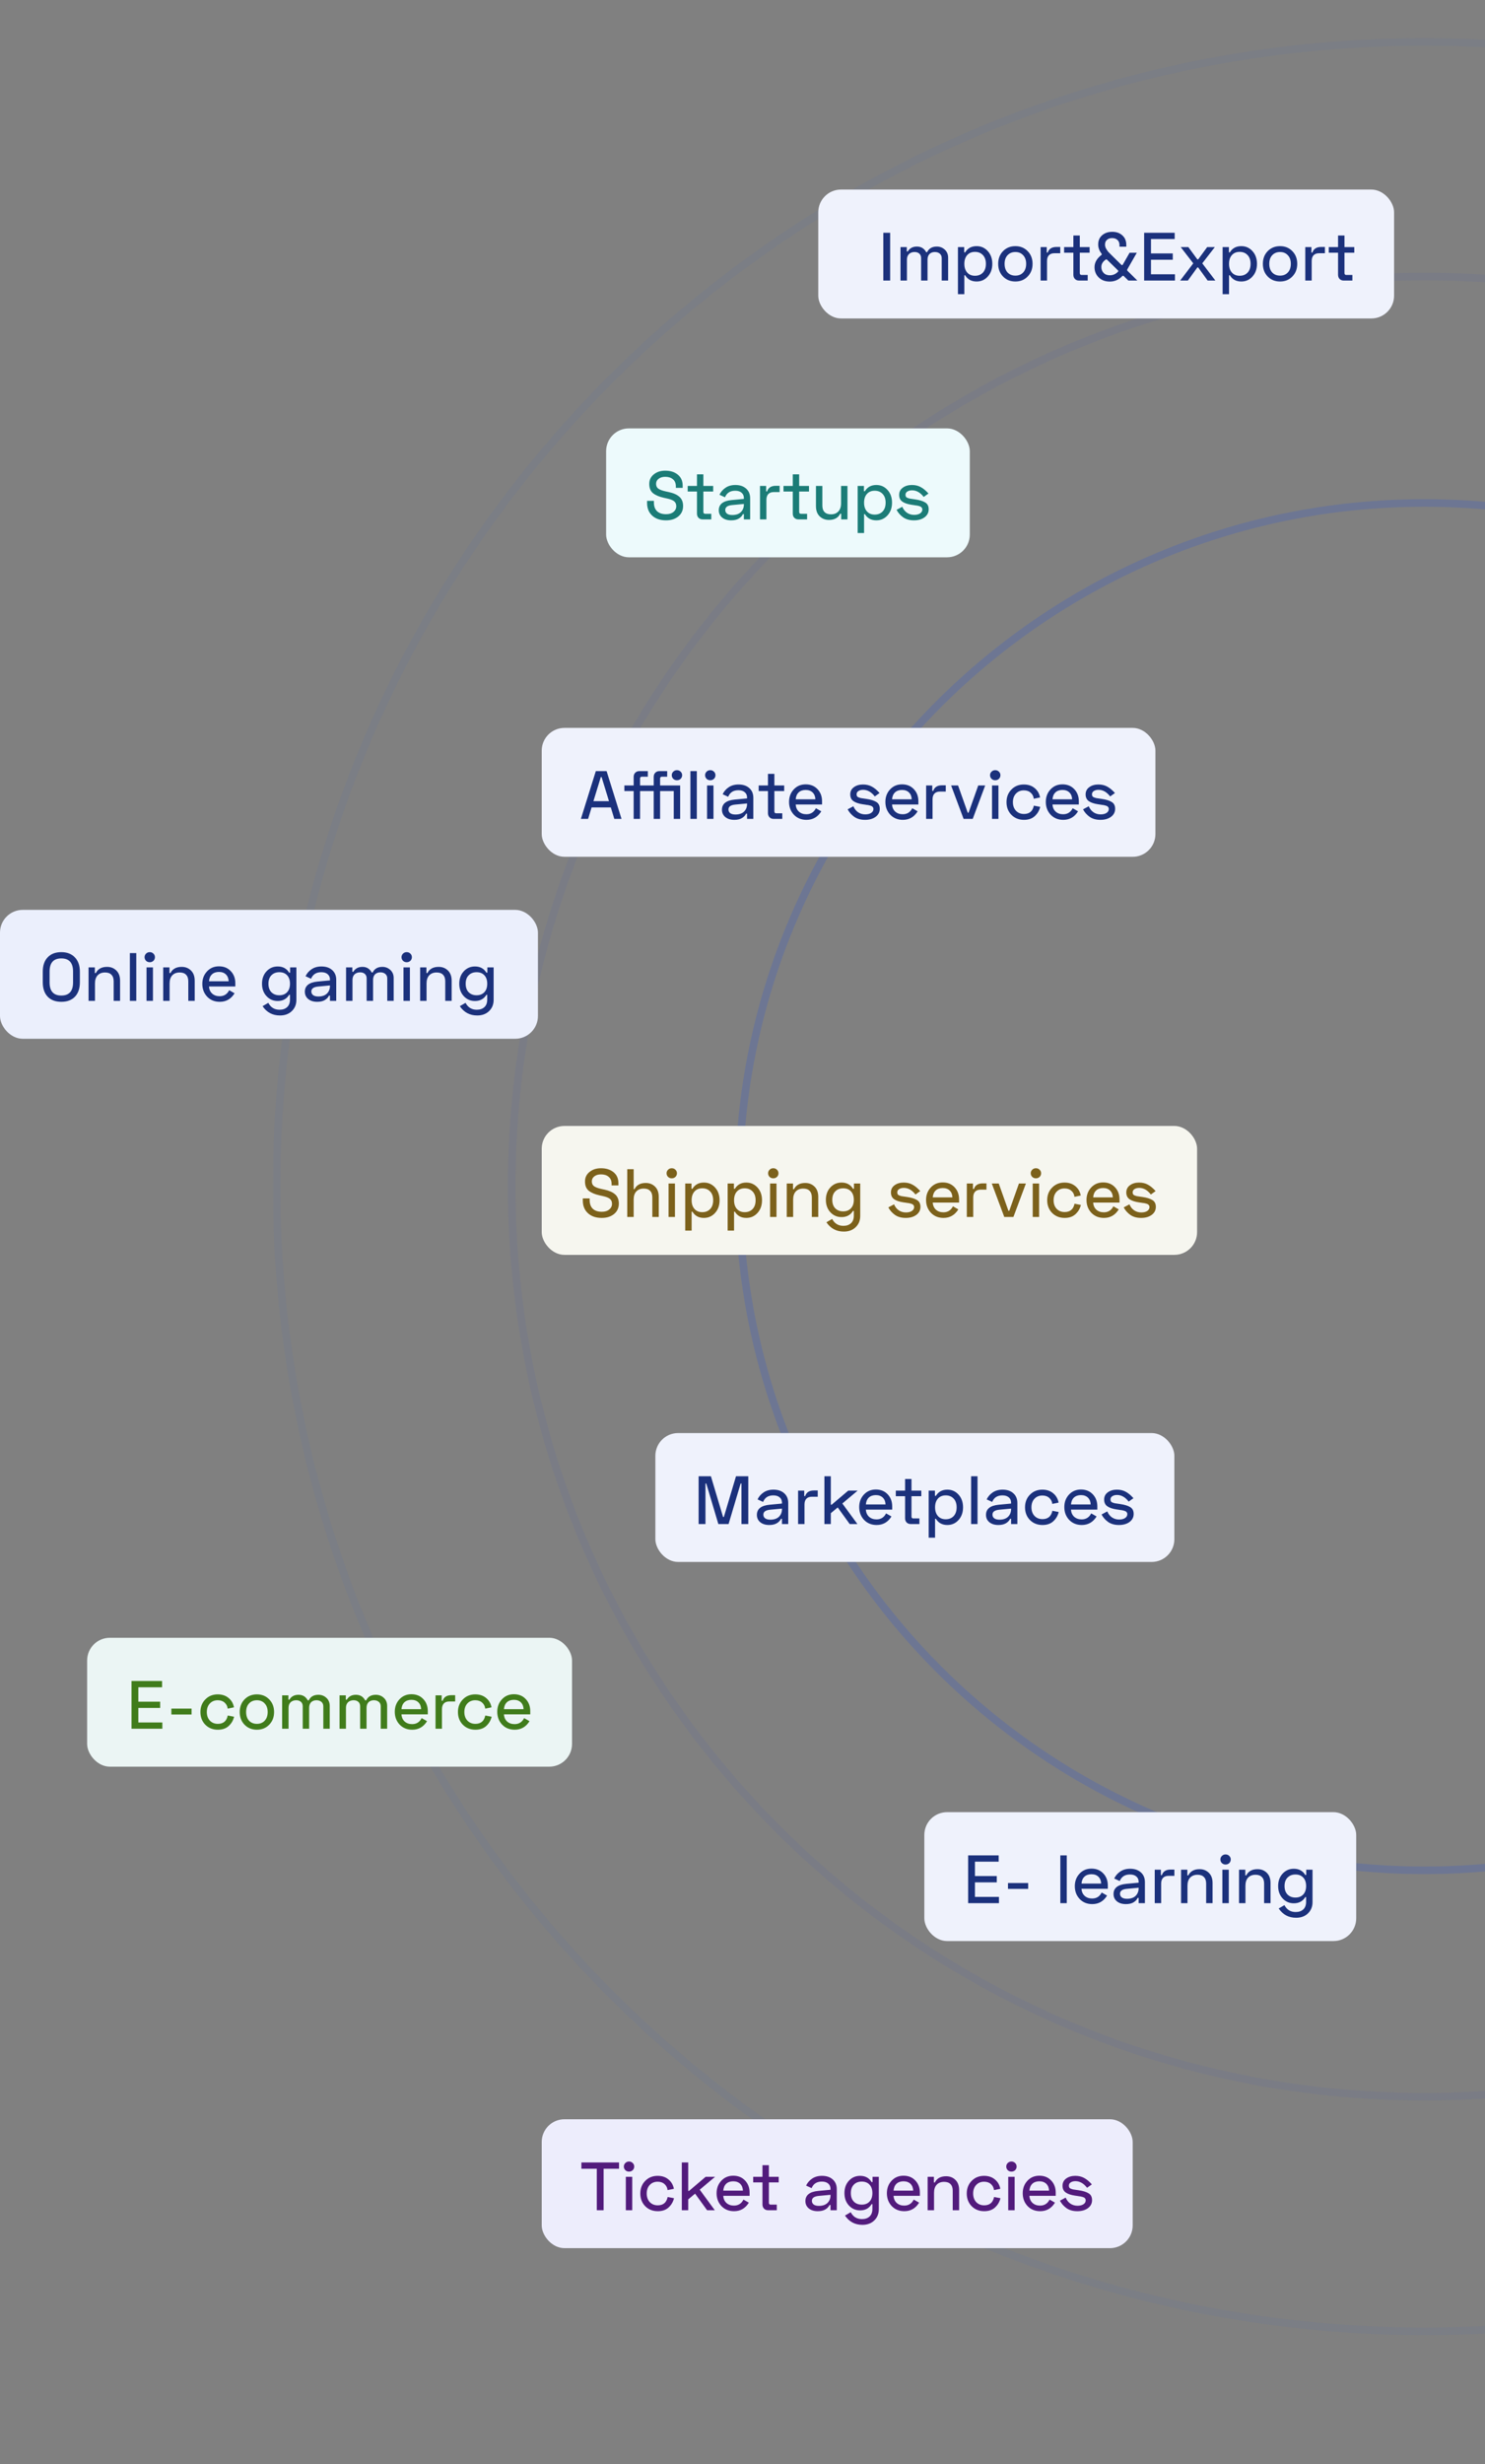 <svg width="392" height="650" viewBox="0 0 392 650" fill="none" xmlns="http://www.w3.org/2000/svg">
<rect x="0" y="0" width="392" height="650" fill="#808080" stroke="none"/>
<mask id="mask0" mask-type="alpha" maskUnits="userSpaceOnUse" x="72" y="0" width="408" height="650">
<rect x="72" width="408" height="650" fill="#C4C4C4"/>
</mask>
<g mask="url(#mask0)">
<path d="M679 313C679 479.75 543.346 614.933 376 614.933C208.654 614.933 73 479.75 73 313C73 146.25 208.654 11.067 376 11.067C543.346 11.067 679 146.25 679 313Z" stroke="#2550E5" stroke-opacity="0.05" stroke-width="2"/>
<path d="M556.972 313C556.972 412.592 475.951 493.333 376 493.333C276.049 493.333 195.028 412.592 195.028 313C195.028 213.408 276.049 132.667 376 132.667C475.951 132.667 556.972 213.408 556.972 313Z" stroke="#2550E5" stroke-opacity="0.2" stroke-width="2"/>
<path d="M616.915 313C616.915 445.582 509.057 553.067 376 553.067C242.943 553.067 135.084 445.582 135.084 313C135.084 180.418 242.943 72.933 376 72.933C509.057 72.933 616.915 180.418 616.915 313Z" stroke="#2550E5" stroke-opacity="0.06" stroke-width="2"/>
</g>
<rect x="173" y="378" width="137" height="34" rx="6" fill="#EFF2FC"/>
<path d="M184.422 389.4H187.662L190.866 400.128H191.082L194.286 389.4H197.526V402H195.726V391.308H195.51L192.324 402H189.624L186.438 391.308H186.222V402H184.422V389.4ZM199.975 395.502C200.323 394.758 200.851 394.146 201.559 393.666C202.279 393.174 203.149 392.928 204.169 392.928C205.357 392.928 206.305 393.246 207.013 393.882C207.721 394.518 208.075 395.37 208.075 396.438V402H206.419V400.614H206.167C205.951 401.082 205.585 401.472 205.069 401.784C204.553 402.096 203.881 402.252 203.053 402.252C202.069 402.252 201.277 402.006 200.677 401.514C200.089 401.022 199.795 400.38 199.795 399.588C199.795 398.016 200.917 397.122 203.161 396.906L206.419 396.6V396.366C206.419 395.766 206.215 395.298 205.807 394.962C205.411 394.614 204.853 394.44 204.133 394.44C202.801 394.44 201.901 395.016 201.433 396.168L199.975 395.502ZM201.505 399.516C201.505 399.936 201.667 400.266 201.991 400.506C202.315 400.734 202.765 400.848 203.341 400.848C204.337 400.848 205.099 400.59 205.627 400.074C206.155 399.546 206.419 398.88 206.419 398.076V397.932L203.341 398.22C202.117 398.328 201.505 398.76 201.505 399.516ZM212.294 393.18V394.62H212.546C212.87 393.636 213.638 393.144 214.85 393.144H215.858V394.8H214.31C213.674 394.8 213.188 394.98 212.852 395.34C212.528 395.688 212.366 396.192 212.366 396.852V402H210.674V393.18H212.294ZM226.406 393.18L222.356 396.582L226.334 402H224.3L221.132 397.626L219.314 399.138V402H217.622V389.4H219.314V396.906H219.53L223.922 393.18H226.406ZM226.806 397.518C226.806 396.21 227.22 395.112 228.048 394.224C228.876 393.336 229.926 392.892 231.198 392.892C232.482 392.892 233.52 393.312 234.312 394.152C235.116 394.992 235.518 396.06 235.518 397.356V398.202H228.57C228.618 398.994 228.9 399.624 229.416 400.092C229.932 400.548 230.586 400.776 231.378 400.776C232.53 400.776 233.37 400.248 233.898 399.192L235.32 400.002C234.396 401.502 233.094 402.252 231.414 402.252C230.058 402.252 228.948 401.802 228.084 400.902C227.232 399.99 226.806 398.862 226.806 397.518ZM228.57 396.834H233.754C233.73 396.078 233.49 395.478 233.034 395.034C232.578 394.59 231.966 394.368 231.198 394.368C230.43 394.368 229.812 394.584 229.344 395.016C228.888 395.448 228.63 396.054 228.57 396.834ZM236.468 393.18H238.916V390.12H240.608V393.18H243.2V394.656H240.608V400.02C240.608 400.356 240.764 400.524 241.076 400.524H242.696V402H240.392C239.96 402 239.606 401.862 239.33 401.586C239.054 401.298 238.916 400.932 238.916 400.488V394.656H236.468V393.18ZM245.144 405.6V393.18H246.8V394.566H247.052C247.712 393.474 248.72 392.928 250.076 392.928C251.252 392.928 252.236 393.366 253.028 394.242C253.82 395.118 254.216 396.234 254.216 397.59C254.216 398.946 253.82 400.062 253.028 400.938C252.236 401.814 251.252 402.252 250.076 402.252C248.72 402.252 247.712 401.706 247.052 400.614H246.836V405.6H245.144ZM247.592 399.894C248.096 400.458 248.78 400.74 249.644 400.74C250.508 400.74 251.204 400.464 251.732 399.912C252.26 399.348 252.524 398.574 252.524 397.59C252.524 396.606 252.26 395.838 251.732 395.286C251.204 394.722 250.508 394.44 249.644 394.44C248.78 394.44 248.096 394.722 247.592 395.286C247.088 395.85 246.836 396.618 246.836 397.59C246.836 398.562 247.088 399.33 247.592 399.894ZM258.037 389.4V402H256.345V389.4H258.037ZM260.456 395.502C260.804 394.758 261.332 394.146 262.04 393.666C262.76 393.174 263.63 392.928 264.65 392.928C265.838 392.928 266.786 393.246 267.494 393.882C268.202 394.518 268.556 395.37 268.556 396.438V402H266.9V400.614H266.648C266.432 401.082 266.066 401.472 265.55 401.784C265.034 402.096 264.362 402.252 263.534 402.252C262.55 402.252 261.758 402.006 261.158 401.514C260.57 401.022 260.276 400.38 260.276 399.588C260.276 398.016 261.398 397.122 263.642 396.906L266.9 396.6V396.366C266.9 395.766 266.696 395.298 266.288 394.962C265.892 394.614 265.334 394.44 264.614 394.44C263.282 394.44 262.382 395.016 261.914 396.168L260.456 395.502ZM261.986 399.516C261.986 399.936 262.148 400.266 262.472 400.506C262.796 400.734 263.246 400.848 263.822 400.848C264.818 400.848 265.58 400.59 266.108 400.074C266.636 399.546 266.9 398.88 266.9 398.076V397.932L263.822 398.22C262.598 398.328 261.986 398.76 261.986 399.516ZM271.875 400.938C271.011 400.05 270.579 398.934 270.579 397.59C270.579 396.246 271.011 395.136 271.875 394.26C272.739 393.372 273.831 392.928 275.151 392.928C276.303 392.928 277.257 393.246 278.013 393.882C278.781 394.518 279.255 395.34 279.435 396.348L277.779 396.69C277.707 396.042 277.437 395.514 276.969 395.106C276.513 394.686 275.907 394.476 275.151 394.476C274.299 394.476 273.603 394.764 273.063 395.34C272.535 395.904 272.271 396.654 272.271 397.59C272.271 398.526 272.541 399.282 273.081 399.858C273.621 400.422 274.323 400.704 275.187 400.704C276.627 400.704 277.497 399.972 277.797 398.508L279.471 398.832C279.243 399.792 278.769 400.602 278.049 401.262C277.341 401.922 276.387 402.252 275.187 402.252C273.855 402.252 272.751 401.814 271.875 400.938ZM280.954 397.518C280.954 396.21 281.368 395.112 282.196 394.224C283.024 393.336 284.074 392.892 285.346 392.892C286.63 392.892 287.668 393.312 288.46 394.152C289.264 394.992 289.666 396.06 289.666 397.356V398.202H282.718C282.766 398.994 283.048 399.624 283.564 400.092C284.08 400.548 284.734 400.776 285.526 400.776C286.678 400.776 287.518 400.248 288.046 399.192L289.468 400.002C288.544 401.502 287.242 402.252 285.562 402.252C284.206 402.252 283.096 401.802 282.232 400.902C281.38 399.99 280.954 398.862 280.954 397.518ZM282.718 396.834H287.902C287.878 396.078 287.638 395.478 287.182 395.034C286.726 394.59 286.114 394.368 285.346 394.368C284.578 394.368 283.96 394.584 283.492 395.016C283.036 395.448 282.778 396.054 282.718 396.834ZM291.462 395.538C291.462 394.734 291.786 394.098 292.434 393.63C293.082 393.162 293.88 392.928 294.828 392.928C295.704 392.928 296.472 393.108 297.132 393.468C297.804 393.816 298.494 394.386 299.202 395.178L297.942 396.078C297.042 394.914 296.016 394.332 294.864 394.332C294.36 394.332 293.946 394.44 293.622 394.656C293.298 394.86 293.136 395.148 293.136 395.52C293.136 395.724 293.178 395.892 293.262 396.024C293.346 396.156 293.496 396.264 293.712 396.348C293.94 396.42 294.114 396.474 294.234 396.51C294.366 396.534 294.606 396.57 294.954 396.618L295.692 396.726C296.856 396.894 297.738 397.164 298.338 397.536C298.95 397.896 299.256 398.496 299.256 399.336C299.256 400.212 298.89 400.92 298.158 401.46C297.438 401.988 296.508 402.252 295.368 402.252C294.228 402.252 293.28 401.988 292.524 401.46C291.768 400.92 291.186 400.26 290.778 399.48L292.29 398.67C292.566 399.342 292.98 399.87 293.532 400.254C294.084 400.626 294.714 400.812 295.422 400.812C296.058 400.812 296.574 400.686 296.97 400.434C297.378 400.17 297.582 399.822 297.582 399.39C297.582 399.294 297.57 399.204 297.546 399.12C297.522 399.036 297.48 398.964 297.42 398.904C297.36 398.832 297.306 398.772 297.258 398.724C297.21 398.676 297.132 398.634 297.024 398.598C296.916 398.55 296.826 398.514 296.754 398.49C296.694 398.466 296.592 398.442 296.448 398.418C296.304 398.382 296.202 398.358 296.142 398.346C296.082 398.334 295.968 398.322 295.8 398.31C295.644 398.286 295.542 398.268 295.494 398.256L294.756 398.148C293.688 397.992 292.872 397.716 292.308 397.32C291.744 396.924 291.462 396.33 291.462 395.538Z" fill="#1B317C"/>
<rect x="23" y="432" width="128" height="34" rx="6" fill="#EBF5F4"/>
<path d="M34.717 443.4H42.781V445.056H36.517V448.854H42.276V450.51H36.517V454.344H42.852V456H34.717V443.4ZM45.237 452.238V450.69H50.565V452.238H45.237ZM54.2 454.938C53.336 454.05 52.904 452.934 52.904 451.59C52.904 450.246 53.336 449.136 54.2 448.26C55.064 447.372 56.156 446.928 57.476 446.928C58.628 446.928 59.582 447.246 60.338 447.882C61.106 448.518 61.58 449.34 61.76 450.348L60.104 450.69C60.032 450.042 59.762 449.514 59.294 449.106C58.838 448.686 58.232 448.476 57.476 448.476C56.624 448.476 55.928 448.764 55.388 449.34C54.86 449.904 54.596 450.654 54.596 451.59C54.596 452.526 54.866 453.282 55.406 453.858C55.946 454.422 56.648 454.704 57.512 454.704C58.952 454.704 59.822 453.972 60.122 452.508L61.796 452.832C61.568 453.792 61.094 454.602 60.374 455.262C59.666 455.922 58.712 456.252 57.512 456.252C56.18 456.252 55.076 455.814 54.2 454.938ZM64.557 454.938C63.705 454.062 63.279 452.946 63.279 451.59C63.279 450.234 63.705 449.118 64.557 448.242C65.421 447.366 66.507 446.928 67.815 446.928C69.123 446.928 70.203 447.366 71.055 448.242C71.919 449.118 72.351 450.234 72.351 451.59C72.351 452.946 71.919 454.062 71.055 454.938C70.203 455.814 69.123 456.252 67.815 456.252C66.507 456.252 65.421 455.814 64.557 454.938ZM65.745 449.322C65.229 449.874 64.971 450.63 64.971 451.59C64.971 452.55 65.229 453.312 65.745 453.876C66.273 454.428 66.963 454.704 67.815 454.704C68.667 454.704 69.351 454.428 69.867 453.876C70.395 453.312 70.659 452.55 70.659 451.59C70.659 450.63 70.395 449.874 69.867 449.322C69.351 448.758 68.667 448.476 67.815 448.476C66.963 448.476 66.273 448.758 65.745 449.322ZM74.477 447.18H76.133V448.332H76.385C76.901 447.468 77.705 447.036 78.797 447.036C79.901 447.036 80.717 447.528 81.245 448.512H81.497C81.977 447.528 82.829 447.036 84.053 447.036C84.869 447.036 85.571 447.306 86.159 447.846C86.747 448.386 87.041 449.094 87.041 449.97V456H85.349V450.078C85.349 449.574 85.181 449.184 84.845 448.908C84.509 448.62 84.071 448.476 83.531 448.476C82.955 448.476 82.487 448.65 82.127 448.998C81.779 449.346 81.605 449.844 81.605 450.492V456H79.913V450.078C79.913 449.574 79.757 449.184 79.445 448.908C79.133 448.62 78.713 448.476 78.185 448.476C77.597 448.476 77.111 448.65 76.727 448.998C76.355 449.346 76.169 449.844 76.169 450.492V456H74.477V447.18ZM89.633 447.18H91.289V448.332H91.541C92.057 447.468 92.861 447.036 93.953 447.036C95.057 447.036 95.873 447.528 96.401 448.512H96.653C97.133 447.528 97.985 447.036 99.209 447.036C100.025 447.036 100.727 447.306 101.315 447.846C101.903 448.386 102.197 449.094 102.197 449.97V456H100.505V450.078C100.505 449.574 100.337 449.184 100.001 448.908C99.665 448.62 99.227 448.476 98.687 448.476C98.111 448.476 97.643 448.65 97.283 448.998C96.935 449.346 96.761 449.844 96.761 450.492V456H95.069V450.078C95.069 449.574 94.913 449.184 94.601 448.908C94.289 448.62 93.869 448.476 93.341 448.476C92.753 448.476 92.267 448.65 91.883 448.998C91.511 449.346 91.325 449.844 91.325 450.492V456H89.633V447.18ZM104.214 451.518C104.214 450.21 104.628 449.112 105.456 448.224C106.284 447.336 107.334 446.892 108.606 446.892C109.89 446.892 110.928 447.312 111.72 448.152C112.524 448.992 112.926 450.06 112.926 451.356V452.202H105.978C106.026 452.994 106.308 453.624 106.824 454.092C107.34 454.548 107.994 454.776 108.786 454.776C109.938 454.776 110.778 454.248 111.306 453.192L112.728 454.002C111.804 455.502 110.502 456.252 108.822 456.252C107.466 456.252 106.356 455.802 105.492 454.902C104.64 453.99 104.214 452.862 104.214 451.518ZM105.978 450.834H111.162C111.138 450.078 110.898 449.478 110.442 449.034C109.986 448.59 109.374 448.368 108.606 448.368C107.838 448.368 107.22 448.584 106.752 449.016C106.296 449.448 106.038 450.054 105.978 450.834ZM116.592 447.18V448.62H116.844C117.168 447.636 117.936 447.144 119.148 447.144H120.156V448.8H118.608C117.972 448.8 117.486 448.98 117.15 449.34C116.826 449.688 116.664 450.192 116.664 450.852V456H114.972V447.18H116.592ZM122.182 454.938C121.318 454.05 120.886 452.934 120.886 451.59C120.886 450.246 121.318 449.136 122.182 448.26C123.046 447.372 124.138 446.928 125.458 446.928C126.61 446.928 127.564 447.246 128.32 447.882C129.088 448.518 129.562 449.34 129.742 450.348L128.086 450.69C128.014 450.042 127.744 449.514 127.276 449.106C126.82 448.686 126.214 448.476 125.458 448.476C124.606 448.476 123.91 448.764 123.37 449.34C122.842 449.904 122.578 450.654 122.578 451.59C122.578 452.526 122.848 453.282 123.388 453.858C123.928 454.422 124.63 454.704 125.494 454.704C126.934 454.704 127.804 453.972 128.104 452.508L129.778 452.832C129.55 453.792 129.076 454.602 128.356 455.262C127.648 455.922 126.694 456.252 125.494 456.252C124.162 456.252 123.058 455.814 122.182 454.938ZM131.262 451.518C131.262 450.21 131.676 449.112 132.504 448.224C133.332 447.336 134.382 446.892 135.654 446.892C136.938 446.892 137.976 447.312 138.768 448.152C139.572 448.992 139.974 450.06 139.974 451.356V452.202H133.026C133.074 452.994 133.356 453.624 133.872 454.092C134.388 454.548 135.042 454.776 135.834 454.776C136.986 454.776 137.826 454.248 138.354 453.192L139.776 454.002C138.852 455.502 137.55 456.252 135.87 456.252C134.514 456.252 133.404 455.802 132.54 454.902C131.688 453.99 131.262 452.862 131.262 451.518ZM133.026 450.834H138.21C138.186 450.078 137.946 449.478 137.49 449.034C137.034 448.59 136.422 448.368 135.654 448.368C134.886 448.368 134.268 448.584 133.8 449.016C133.344 449.448 133.086 450.054 133.026 450.834Z" fill="#407C1B"/>
<rect y="240" width="142" height="34" rx="6" fill="#EBEFFC"/>
<path d="M11.291 256.296C11.291 254.676 11.723 253.416 12.587 252.516C13.451 251.604 14.651 251.148 16.187 251.148C17.687 251.148 18.875 251.604 19.751 252.516C20.639 253.428 21.083 254.688 21.083 256.296V259.104C21.083 260.724 20.651 261.99 19.787 262.902C18.923 263.802 17.723 264.252 16.187 264.252C14.651 264.252 13.451 263.802 12.587 262.902C11.723 261.99 11.291 260.724 11.291 259.104V256.296ZM13.091 256.26V259.14C13.091 261.444 14.123 262.596 16.187 262.596C18.251 262.596 19.283 261.444 19.283 259.14V256.26C19.283 253.956 18.251 252.804 16.187 252.804C14.123 252.804 13.091 253.956 13.091 256.26ZM23.381 255.18H25.037V256.674H25.288C25.84 255.582 26.831 255.036 28.259 255.036C29.242 255.036 30.058 255.354 30.706 255.99C31.366 256.626 31.697 257.526 31.697 258.69V264H30.005V258.834C30.005 258.078 29.806 257.502 29.41 257.106C29.026 256.71 28.468 256.512 27.736 256.512C26.909 256.512 26.255 256.764 25.774 257.268C25.306 257.772 25.073 258.48 25.073 259.392V264H23.381V255.18ZM35.975 251.4V264H34.283V251.4H35.975ZM38.556 253.434C38.292 253.17 38.16 252.852 38.16 252.48C38.16 252.108 38.292 251.796 38.556 251.544C38.82 251.28 39.144 251.148 39.528 251.148C39.912 251.148 40.236 251.28 40.5 251.544C40.764 251.796 40.896 252.108 40.896 252.48C40.896 252.852 40.764 253.17 40.5 253.434C40.236 253.686 39.912 253.812 39.528 253.812C39.144 253.812 38.82 253.686 38.556 253.434ZM40.374 255.18V264H38.682V255.18H40.374ZM43.081 255.18H44.737V256.674H44.989C45.541 255.582 46.531 255.036 47.959 255.036C48.943 255.036 49.759 255.354 50.407 255.99C51.067 256.626 51.397 257.526 51.397 258.69V264H49.705V258.834C49.705 258.078 49.507 257.502 49.111 257.106C48.727 256.71 48.169 256.512 47.437 256.512C46.609 256.512 45.955 256.764 45.475 257.268C45.007 257.772 44.773 258.48 44.773 259.392V264H43.081V255.18ZM53.407 259.518C53.407 258.21 53.821 257.112 54.649 256.224C55.477 255.336 56.527 254.892 57.799 254.892C59.083 254.892 60.121 255.312 60.913 256.152C61.717 256.992 62.119 258.06 62.119 259.356V260.202H55.171C55.219 260.994 55.501 261.624 56.017 262.092C56.533 262.548 57.187 262.776 57.979 262.776C59.131 262.776 59.971 262.248 60.499 261.192L61.921 262.002C60.997 263.502 59.695 264.252 58.015 264.252C56.659 264.252 55.549 263.802 54.685 262.902C53.833 261.99 53.407 260.862 53.407 259.518ZM55.171 258.834H60.355C60.331 258.078 60.091 257.478 59.635 257.034C59.179 256.59 58.567 256.368 57.799 256.368C57.031 256.368 56.413 256.584 55.945 257.016C55.489 257.448 55.231 258.054 55.171 258.834ZM76.582 255.18H78.238V263.73C78.238 264.93 77.842 265.914 77.05 266.682C76.258 267.462 75.208 267.852 73.9 267.852C71.944 267.852 70.414 267.036 69.31 265.404L70.822 264.522C71.458 265.734 72.448 266.34 73.792 266.34C74.632 266.34 75.298 266.112 75.79 265.656C76.294 265.2 76.546 264.528 76.546 263.64V262.398H76.33C75.67 263.49 74.662 264.036 73.306 264.036C72.13 264.036 71.146 263.61 70.354 262.758C69.562 261.906 69.166 260.814 69.166 259.482C69.166 258.15 69.562 257.058 70.354 256.206C71.146 255.354 72.13 254.928 73.306 254.928C74.662 254.928 75.67 255.474 76.33 256.566H76.582V255.18ZM71.65 261.732C72.178 262.26 72.874 262.524 73.738 262.524C74.602 262.524 75.286 262.254 75.79 261.714C76.294 261.174 76.546 260.43 76.546 259.482C76.546 258.534 76.294 257.79 75.79 257.25C75.286 256.71 74.602 256.44 73.738 256.44C72.874 256.44 72.178 256.71 71.65 257.25C71.122 257.778 70.858 258.522 70.858 259.482C70.858 260.442 71.122 261.192 71.65 261.732ZM80.655 257.502C81.003 256.758 81.531 256.146 82.239 255.666C82.959 255.174 83.829 254.928 84.849 254.928C86.037 254.928 86.985 255.246 87.693 255.882C88.401 256.518 88.755 257.37 88.755 258.438V264H87.099V262.614H86.847C86.631 263.082 86.265 263.472 85.749 263.784C85.233 264.096 84.561 264.252 83.733 264.252C82.749 264.252 81.957 264.006 81.357 263.514C80.769 263.022 80.475 262.38 80.475 261.588C80.475 260.016 81.597 259.122 83.841 258.906L87.099 258.6V258.366C87.099 257.766 86.895 257.298 86.487 256.962C86.091 256.614 85.533 256.44 84.813 256.44C83.481 256.44 82.581 257.016 82.113 258.168L80.655 257.502ZM82.185 261.516C82.185 261.936 82.347 262.266 82.671 262.506C82.995 262.734 83.445 262.848 84.021 262.848C85.017 262.848 85.779 262.59 86.307 262.074C86.835 261.546 87.099 260.88 87.099 260.076V259.932L84.021 260.22C82.797 260.328 82.185 260.76 82.185 261.516ZM91.354 255.18H93.01V256.332H93.262C93.778 255.468 94.582 255.036 95.674 255.036C96.778 255.036 97.594 255.528 98.122 256.512H98.374C98.854 255.528 99.706 255.036 100.93 255.036C101.746 255.036 102.448 255.306 103.036 255.846C103.624 256.386 103.918 257.094 103.918 257.97V264H102.226V258.078C102.226 257.574 102.058 257.184 101.722 256.908C101.386 256.62 100.948 256.476 100.408 256.476C99.832 256.476 99.364 256.65 99.004 256.998C98.656 257.346 98.482 257.844 98.482 258.492V264H96.79V258.078C96.79 257.574 96.634 257.184 96.322 256.908C96.01 256.62 95.59 256.476 95.062 256.476C94.474 256.476 93.988 256.65 93.604 256.998C93.232 257.346 93.046 257.844 93.046 258.492V264H91.354V255.18ZM106.384 253.434C106.12 253.17 105.988 252.852 105.988 252.48C105.988 252.108 106.12 251.796 106.384 251.544C106.648 251.28 106.972 251.148 107.356 251.148C107.74 251.148 108.064 251.28 108.328 251.544C108.592 251.796 108.724 252.108 108.724 252.48C108.724 252.852 108.592 253.17 108.328 253.434C108.064 253.686 107.74 253.812 107.356 253.812C106.972 253.812 106.648 253.686 106.384 253.434ZM108.202 255.18V264H106.51V255.18H108.202ZM110.909 255.18H112.565V256.674H112.817C113.369 255.582 114.359 255.036 115.787 255.036C116.771 255.036 117.587 255.354 118.235 255.99C118.895 256.626 119.225 257.526 119.225 258.69V264H117.533V258.834C117.533 258.078 117.335 257.502 116.939 257.106C116.555 256.71 115.997 256.512 115.265 256.512C114.437 256.512 113.783 256.764 113.303 257.268C112.835 257.772 112.601 258.48 112.601 259.392V264H110.909V255.18ZM128.652 255.18H130.308V263.73C130.308 264.93 129.912 265.914 129.12 266.682C128.328 267.462 127.278 267.852 125.97 267.852C124.014 267.852 122.484 267.036 121.38 265.404L122.892 264.522C123.528 265.734 124.518 266.34 125.862 266.34C126.702 266.34 127.368 266.112 127.86 265.656C128.364 265.2 128.616 264.528 128.616 263.64V262.398H128.4C127.74 263.49 126.732 264.036 125.376 264.036C124.2 264.036 123.216 263.61 122.424 262.758C121.632 261.906 121.236 260.814 121.236 259.482C121.236 258.15 121.632 257.058 122.424 256.206C123.216 255.354 124.2 254.928 125.376 254.928C126.732 254.928 127.74 255.474 128.4 256.566H128.652V255.18ZM123.72 261.732C124.248 262.26 124.944 262.524 125.808 262.524C126.672 262.524 127.356 262.254 127.86 261.714C128.364 261.174 128.616 260.43 128.616 259.482C128.616 258.534 128.364 257.79 127.86 257.25C127.356 256.71 126.672 256.44 125.808 256.44C124.944 256.44 124.248 256.71 123.72 257.25C123.192 257.778 122.928 258.522 122.928 259.482C122.928 260.442 123.192 261.192 123.72 261.732Z" fill="#1B317C"/>
<rect x="160" y="113" width="96" height="34" rx="6" fill="#EDFAFC"/>
<path d="M175.6 124.148C176.956 124.148 178.06 124.496 178.912 125.192C179.776 125.888 180.208 126.86 180.208 128.108V128.684H178.408V128.252C178.408 127.46 178.15 126.848 177.634 126.416C177.13 125.984 176.452 125.768 175.6 125.768C174.892 125.768 174.31 125.942 173.854 126.29C173.41 126.626 173.188 127.07 173.188 127.622C173.188 128.174 173.38 128.594 173.764 128.882C174.148 129.17 174.802 129.416 175.726 129.62L176.554 129.8C177.79 130.064 178.726 130.484 179.362 131.06C179.998 131.636 180.316 132.44 180.316 133.472C180.316 134.612 179.896 135.53 179.056 136.226C178.216 136.91 177.136 137.252 175.816 137.252C174.28 137.252 173.062 136.838 172.162 136.01C171.262 135.182 170.812 134.072 170.812 132.68V132.104H172.612V132.536C172.612 133.532 172.888 134.3 173.44 134.84C174.004 135.368 174.802 135.632 175.834 135.632C176.65 135.632 177.298 135.434 177.778 135.038C178.27 134.642 178.516 134.138 178.516 133.526C178.516 132.95 178.324 132.512 177.94 132.212C177.556 131.912 176.944 131.672 176.104 131.492L175.276 131.312C174.016 131.036 173.05 130.628 172.378 130.088C171.718 129.548 171.388 128.732 171.388 127.64C171.388 126.596 171.79 125.756 172.594 125.12C173.398 124.472 174.4 124.148 175.6 124.148ZM181.531 128.18H183.979V125.12H185.671V128.18H188.263V129.656H185.671V135.02C185.671 135.356 185.827 135.524 186.139 135.524H187.759V137H185.455C185.023 137 184.669 136.862 184.393 136.586C184.117 136.298 183.979 135.932 183.979 135.488V129.656H181.531V128.18ZM189.92 130.502C190.268 129.758 190.796 129.146 191.504 128.666C192.224 128.174 193.094 127.928 194.114 127.928C195.302 127.928 196.25 128.246 196.958 128.882C197.666 129.518 198.02 130.37 198.02 131.438V137H196.364V135.614H196.112C195.896 136.082 195.53 136.472 195.014 136.784C194.498 137.096 193.826 137.252 192.998 137.252C192.014 137.252 191.222 137.006 190.622 136.514C190.034 136.022 189.74 135.38 189.74 134.588C189.74 133.016 190.862 132.122 193.106 131.906L196.364 131.6V131.366C196.364 130.766 196.16 130.298 195.752 129.962C195.356 129.614 194.798 129.44 194.078 129.44C192.746 129.44 191.846 130.016 191.378 131.168L189.92 130.502ZM191.45 134.516C191.45 134.936 191.612 135.266 191.936 135.506C192.26 135.734 192.71 135.848 193.286 135.848C194.282 135.848 195.044 135.59 195.572 135.074C196.1 134.546 196.364 133.88 196.364 133.076V132.932L193.286 133.22C192.062 133.328 191.45 133.76 191.45 134.516ZM202.238 128.18V129.62H202.49C202.814 128.636 203.582 128.144 204.794 128.144H205.802V129.8H204.254C203.618 129.8 203.132 129.98 202.796 130.34C202.472 130.688 202.31 131.192 202.31 131.852V137H200.618V128.18H202.238ZM206.821 128.18H209.269V125.12H210.961V128.18H213.553V129.656H210.961V135.02C210.961 135.356 211.117 135.524 211.429 135.524H213.049V137H210.745C210.313 137 209.959 136.862 209.683 136.586C209.407 136.298 209.269 135.932 209.269 135.488V129.656H206.821V128.18ZM223.706 137H222.05V135.506H221.798C221.246 136.598 220.256 137.144 218.828 137.144C217.844 137.144 217.022 136.826 216.362 136.19C215.714 135.554 215.39 134.654 215.39 133.49V128.18H217.082V133.346C217.082 134.102 217.274 134.678 217.658 135.074C218.054 135.47 218.618 135.668 219.35 135.668C220.178 135.668 220.826 135.416 221.294 134.912C221.774 134.408 222.014 133.7 222.014 132.788V128.18H223.706V137ZM226.4 140.6V128.18H228.056V129.566H228.308C228.968 128.474 229.976 127.928 231.332 127.928C232.508 127.928 233.492 128.366 234.284 129.242C235.076 130.118 235.472 131.234 235.472 132.59C235.472 133.946 235.076 135.062 234.284 135.938C233.492 136.814 232.508 137.252 231.332 137.252C229.976 137.252 228.968 136.706 228.308 135.614H228.092V140.6H226.4ZM228.848 134.894C229.352 135.458 230.036 135.74 230.9 135.74C231.764 135.74 232.46 135.464 232.988 134.912C233.516 134.348 233.78 133.574 233.78 132.59C233.78 131.606 233.516 130.838 232.988 130.286C232.46 129.722 231.764 129.44 230.9 129.44C230.036 129.44 229.352 129.722 228.848 130.286C228.344 130.85 228.092 131.618 228.092 132.59C228.092 133.562 228.344 134.33 228.848 134.894ZM237.352 130.538C237.352 129.734 237.676 129.098 238.324 128.63C238.972 128.162 239.77 127.928 240.718 127.928C241.594 127.928 242.362 128.108 243.022 128.468C243.694 128.816 244.384 129.386 245.092 130.178L243.832 131.078C242.932 129.914 241.906 129.332 240.754 129.332C240.25 129.332 239.836 129.44 239.512 129.656C239.188 129.86 239.026 130.148 239.026 130.52C239.026 130.724 239.068 130.892 239.152 131.024C239.236 131.156 239.386 131.264 239.602 131.348C239.83 131.42 240.004 131.474 240.124 131.51C240.256 131.534 240.496 131.57 240.844 131.618L241.582 131.726C242.746 131.894 243.628 132.164 244.228 132.536C244.84 132.896 245.146 133.496 245.146 134.336C245.146 135.212 244.78 135.92 244.048 136.46C243.328 136.988 242.398 137.252 241.258 137.252C240.118 137.252 239.17 136.988 238.414 136.46C237.658 135.92 237.076 135.26 236.668 134.48L238.18 133.67C238.456 134.342 238.87 134.87 239.422 135.254C239.974 135.626 240.604 135.812 241.312 135.812C241.948 135.812 242.464 135.686 242.86 135.434C243.268 135.17 243.472 134.822 243.472 134.39C243.472 134.294 243.46 134.204 243.436 134.12C243.412 134.036 243.37 133.964 243.31 133.904C243.25 133.832 243.196 133.772 243.148 133.724C243.1 133.676 243.022 133.634 242.914 133.598C242.806 133.55 242.716 133.514 242.644 133.49C242.584 133.466 242.482 133.442 242.338 133.418C242.194 133.382 242.092 133.358 242.032 133.346C241.972 133.334 241.858 133.322 241.69 133.31C241.534 133.286 241.432 133.268 241.384 133.256L240.646 133.148C239.578 132.992 238.762 132.716 238.198 132.32C237.634 131.924 237.352 131.33 237.352 130.538Z" fill="#1B7C77"/>
<rect x="244" y="478" width="114" height="34" rx="6" fill="#EFF2FC"/>
<path d="M255.561 489.4H263.625V491.056H257.361V494.854H263.121V496.51H257.361V500.344H263.697V502H255.561V489.4ZM266.081 498.238V496.69H271.409V498.238H266.081ZM281.593 489.4V502H279.901V489.4H281.593ZM283.724 497.518C283.724 496.21 284.138 495.112 284.966 494.224C285.794 493.336 286.844 492.892 288.116 492.892C289.4 492.892 290.438 493.312 291.23 494.152C292.034 494.992 292.436 496.06 292.436 497.356V498.202H285.488C285.536 498.994 285.818 499.624 286.334 500.092C286.85 500.548 287.504 500.776 288.296 500.776C289.448 500.776 290.288 500.248 290.816 499.192L292.238 500.002C291.314 501.502 290.012 502.252 288.332 502.252C286.976 502.252 285.866 501.802 285.002 500.902C284.15 499.99 283.724 498.862 283.724 497.518ZM285.488 496.834H290.672C290.648 496.078 290.408 495.478 289.952 495.034C289.496 494.59 288.884 494.368 288.116 494.368C287.348 494.368 286.73 494.584 286.262 495.016C285.806 495.448 285.548 496.054 285.488 496.834ZM294.123 495.502C294.471 494.758 294.999 494.146 295.707 493.666C296.427 493.174 297.297 492.928 298.317 492.928C299.505 492.928 300.453 493.246 301.161 493.882C301.869 494.518 302.223 495.37 302.223 496.438V502H300.567V500.614H300.315C300.099 501.082 299.733 501.472 299.217 501.784C298.701 502.096 298.029 502.252 297.201 502.252C296.217 502.252 295.425 502.006 294.825 501.514C294.237 501.022 293.943 500.38 293.943 499.588C293.943 498.016 295.065 497.122 297.309 496.906L300.567 496.6V496.366C300.567 495.766 300.363 495.298 299.955 494.962C299.559 494.614 299.001 494.44 298.281 494.44C296.949 494.44 296.049 495.016 295.581 496.168L294.123 495.502ZM295.653 499.516C295.653 499.936 295.815 500.266 296.139 500.506C296.463 500.734 296.913 500.848 297.489 500.848C298.485 500.848 299.247 500.59 299.775 500.074C300.303 499.546 300.567 498.88 300.567 498.076V497.932L297.489 498.22C296.265 498.328 295.653 498.76 295.653 499.516ZM306.442 493.18V494.62H306.694C307.018 493.636 307.786 493.144 308.998 493.144H310.006V494.8H308.458C307.822 494.8 307.336 494.98 307 495.34C306.676 495.688 306.514 496.192 306.514 496.852V502H304.822V493.18H306.442ZM311.769 493.18H313.425V494.674H313.677C314.229 493.582 315.219 493.036 316.647 493.036C317.631 493.036 318.447 493.354 319.095 493.99C319.755 494.626 320.085 495.526 320.085 496.69V502H318.393V496.834C318.393 496.078 318.195 495.502 317.799 495.106C317.415 494.71 316.857 494.512 316.125 494.512C315.297 494.512 314.643 494.764 314.163 495.268C313.695 495.772 313.461 496.48 313.461 497.392V502H311.769V493.18ZM322.546 491.434C322.282 491.17 322.15 490.852 322.15 490.48C322.15 490.108 322.282 489.796 322.546 489.544C322.81 489.28 323.134 489.148 323.518 489.148C323.902 489.148 324.226 489.28 324.49 489.544C324.754 489.796 324.886 490.108 324.886 490.48C324.886 490.852 324.754 491.17 324.49 491.434C324.226 491.686 323.902 491.812 323.518 491.812C323.134 491.812 322.81 491.686 322.546 491.434ZM324.364 493.18V502H322.672V493.18H324.364ZM327.071 493.18H328.727V494.674H328.979C329.531 493.582 330.521 493.036 331.949 493.036C332.933 493.036 333.749 493.354 334.397 493.99C335.057 494.626 335.387 495.526 335.387 496.69V502H333.695V496.834C333.695 496.078 333.497 495.502 333.101 495.106C332.717 494.71 332.159 494.512 331.427 494.512C330.599 494.512 329.945 494.764 329.465 495.268C328.997 495.772 328.763 496.48 328.763 497.392V502H327.071V493.18ZM344.813 493.18H346.469V501.73C346.469 502.93 346.073 503.914 345.281 504.682C344.489 505.462 343.439 505.852 342.131 505.852C340.175 505.852 338.645 505.036 337.541 503.404L339.053 502.522C339.689 503.734 340.679 504.34 342.023 504.34C342.863 504.34 343.529 504.112 344.021 503.656C344.525 503.2 344.777 502.528 344.777 501.64V500.398H344.561C343.901 501.49 342.893 502.036 341.537 502.036C340.361 502.036 339.377 501.61 338.585 500.758C337.793 499.906 337.397 498.814 337.397 497.482C337.397 496.15 337.793 495.058 338.585 494.206C339.377 493.354 340.361 492.928 341.537 492.928C342.893 492.928 343.901 493.474 344.561 494.566H344.813V493.18ZM339.881 499.732C340.409 500.26 341.105 500.524 341.969 500.524C342.833 500.524 343.517 500.254 344.021 499.714C344.525 499.174 344.777 498.43 344.777 497.482C344.777 496.534 344.525 495.79 344.021 495.25C343.517 494.71 342.833 494.44 341.969 494.44C341.105 494.44 340.409 494.71 339.881 495.25C339.353 495.778 339.089 496.522 339.089 497.482C339.089 498.442 339.353 499.192 339.881 499.732Z" fill="#1B317C"/>
<rect x="143" y="192" width="162" height="34" rx="6" fill="#EFF2FC"/>
<path d="M157.28 203.4H160.124L164.066 216H162.158L161.24 212.976H156.164L155.246 216H153.338L157.28 203.4ZM156.65 211.32H160.754L158.81 204.984H158.594L156.65 211.32ZM177.725 203.544C177.989 203.28 178.313 203.148 178.697 203.148C179.081 203.148 179.405 203.28 179.669 203.544C179.933 203.796 180.065 204.108 180.065 204.48C180.065 204.852 179.933 205.17 179.669 205.434C179.405 205.686 179.081 205.812 178.697 205.812C178.313 205.812 177.989 205.686 177.725 205.434C177.461 205.17 177.329 204.852 177.329 204.48C177.329 204.108 177.461 203.796 177.725 203.544ZM174.251 207.18H179.543V216H177.851V208.656H174.251V216H172.559V208.656H168.959V216H167.267V208.656H164.819V207.18H167.267V204.948C167.267 204.48 167.405 204.108 167.681 203.832C167.957 203.544 168.323 203.4 168.779 203.4H171.011V204.876H169.427C169.115 204.876 168.959 205.044 168.959 205.38V207.18H172.559V204.948C172.559 204.48 172.697 204.108 172.973 203.832C173.249 203.544 173.615 203.4 174.071 203.4H176.123V204.876H174.719C174.407 204.876 174.251 205.044 174.251 205.38V207.18ZM183.941 203.4V216H182.249V203.4H183.941ZM186.522 205.434C186.258 205.17 186.126 204.852 186.126 204.48C186.126 204.108 186.258 203.796 186.522 203.544C186.786 203.28 187.11 203.148 187.494 203.148C187.878 203.148 188.202 203.28 188.466 203.544C188.73 203.796 188.862 204.108 188.862 204.48C188.862 204.852 188.73 205.17 188.466 205.434C188.202 205.686 187.878 205.812 187.494 205.812C187.11 205.812 186.786 205.686 186.522 205.434ZM188.34 207.18V216H186.648V207.18H188.34ZM190.759 209.502C191.107 208.758 191.635 208.146 192.343 207.666C193.063 207.174 193.933 206.928 194.953 206.928C196.141 206.928 197.089 207.246 197.797 207.882C198.505 208.518 198.859 209.37 198.859 210.438V216H197.203V214.614H196.951C196.735 215.082 196.369 215.472 195.853 215.784C195.337 216.096 194.665 216.252 193.837 216.252C192.853 216.252 192.061 216.006 191.461 215.514C190.873 215.022 190.579 214.38 190.579 213.588C190.579 212.016 191.701 211.122 193.945 210.906L197.203 210.6V210.366C197.203 209.766 196.999 209.298 196.591 208.962C196.195 208.614 195.637 208.44 194.917 208.44C193.585 208.44 192.685 209.016 192.217 210.168L190.759 209.502ZM192.289 213.516C192.289 213.936 192.451 214.266 192.775 214.506C193.099 214.734 193.549 214.848 194.125 214.848C195.121 214.848 195.883 214.59 196.411 214.074C196.939 213.546 197.203 212.88 197.203 212.076V211.932L194.125 212.22C192.901 212.328 192.289 212.76 192.289 213.516ZM200.274 207.18H202.722V204.12H204.414V207.18H207.006V208.656H204.414V214.02C204.414 214.356 204.57 214.524 204.882 214.524H206.502V216H204.198C203.766 216 203.412 215.862 203.136 215.586C202.86 215.298 202.722 214.932 202.722 214.488V208.656H200.274V207.18ZM208.286 211.518C208.286 210.21 208.7 209.112 209.528 208.224C210.356 207.336 211.406 206.892 212.678 206.892C213.962 206.892 215 207.312 215.792 208.152C216.596 208.992 216.998 210.06 216.998 211.356V212.202H210.05C210.098 212.994 210.38 213.624 210.896 214.092C211.412 214.548 212.066 214.776 212.858 214.776C214.01 214.776 214.85 214.248 215.378 213.192L216.8 214.002C215.876 215.502 214.574 216.252 212.894 216.252C211.538 216.252 210.428 215.802 209.564 214.902C208.712 213.99 208.286 212.862 208.286 211.518ZM210.05 210.834H215.234C215.21 210.078 214.97 209.478 214.514 209.034C214.058 208.59 213.446 208.368 212.678 208.368C211.91 208.368 211.292 208.584 210.824 209.016C210.368 209.448 210.11 210.054 210.05 210.834ZM224.441 209.538C224.441 208.734 224.765 208.098 225.413 207.63C226.061 207.162 226.859 206.928 227.807 206.928C228.683 206.928 229.451 207.108 230.111 207.468C230.783 207.816 231.473 208.386 232.181 209.178L230.921 210.078C230.021 208.914 228.995 208.332 227.843 208.332C227.339 208.332 226.925 208.44 226.601 208.656C226.277 208.86 226.115 209.148 226.115 209.52C226.115 209.724 226.157 209.892 226.241 210.024C226.325 210.156 226.475 210.264 226.691 210.348C226.919 210.42 227.093 210.474 227.213 210.51C227.345 210.534 227.585 210.57 227.933 210.618L228.671 210.726C229.835 210.894 230.717 211.164 231.317 211.536C231.929 211.896 232.235 212.496 232.235 213.336C232.235 214.212 231.869 214.92 231.137 215.46C230.417 215.988 229.487 216.252 228.347 216.252C227.207 216.252 226.259 215.988 225.503 215.46C224.747 214.92 224.165 214.26 223.757 213.48L225.269 212.67C225.545 213.342 225.959 213.87 226.511 214.254C227.063 214.626 227.693 214.812 228.401 214.812C229.037 214.812 229.553 214.686 229.949 214.434C230.357 214.17 230.561 213.822 230.561 213.39C230.561 213.294 230.549 213.204 230.525 213.12C230.501 213.036 230.459 212.964 230.399 212.904C230.339 212.832 230.285 212.772 230.237 212.724C230.189 212.676 230.111 212.634 230.003 212.598C229.895 212.55 229.805 212.514 229.733 212.49C229.673 212.466 229.571 212.442 229.427 212.418C229.283 212.382 229.181 212.358 229.121 212.346C229.061 212.334 228.947 212.322 228.779 212.31C228.623 212.286 228.521 212.268 228.473 212.256L227.735 212.148C226.667 211.992 225.851 211.716 225.287 211.32C224.723 210.924 224.441 210.33 224.441 209.538ZM233.717 211.518C233.717 210.21 234.131 209.112 234.959 208.224C235.787 207.336 236.837 206.892 238.109 206.892C239.393 206.892 240.431 207.312 241.223 208.152C242.027 208.992 242.429 210.06 242.429 211.356V212.202H235.481C235.529 212.994 235.811 213.624 236.327 214.092C236.843 214.548 237.497 214.776 238.289 214.776C239.441 214.776 240.281 214.248 240.809 213.192L242.231 214.002C241.307 215.502 240.005 216.252 238.325 216.252C236.969 216.252 235.859 215.802 234.995 214.902C234.143 213.99 233.717 212.862 233.717 211.518ZM235.481 210.834H240.665C240.641 210.078 240.401 209.478 239.945 209.034C239.489 208.59 238.877 208.368 238.109 208.368C237.341 208.368 236.723 208.584 236.255 209.016C235.799 209.448 235.541 210.054 235.481 210.834ZM246.095 207.18V208.62H246.347C246.671 207.636 247.439 207.144 248.651 207.144H249.659V208.8H248.111C247.475 208.8 246.989 208.98 246.653 209.34C246.329 209.688 246.167 210.192 246.167 210.852V216H244.475V207.18H246.095ZM251.067 207.18H252.903L255.459 214.38H255.675L258.231 207.18H260.067L256.773 216H254.361L251.067 207.18ZM261.742 205.434C261.478 205.17 261.346 204.852 261.346 204.48C261.346 204.108 261.478 203.796 261.742 203.544C262.006 203.28 262.33 203.148 262.714 203.148C263.098 203.148 263.422 203.28 263.686 203.544C263.95 203.796 264.082 204.108 264.082 204.48C264.082 204.852 263.95 205.17 263.686 205.434C263.422 205.686 263.098 205.812 262.714 205.812C262.33 205.812 262.006 205.686 261.742 205.434ZM263.56 207.18V216H261.868V207.18H263.56ZM266.987 214.938C266.123 214.05 265.691 212.934 265.691 211.59C265.691 210.246 266.123 209.136 266.987 208.26C267.851 207.372 268.943 206.928 270.263 206.928C271.415 206.928 272.369 207.246 273.125 207.882C273.893 208.518 274.367 209.34 274.547 210.348L272.891 210.69C272.819 210.042 272.549 209.514 272.081 209.106C271.625 208.686 271.019 208.476 270.263 208.476C269.411 208.476 268.715 208.764 268.175 209.34C267.647 209.904 267.383 210.654 267.383 211.59C267.383 212.526 267.653 213.282 268.193 213.858C268.733 214.422 269.435 214.704 270.299 214.704C271.739 214.704 272.609 213.972 272.909 212.508L274.583 212.832C274.355 213.792 273.881 214.602 273.161 215.262C272.453 215.922 271.499 216.252 270.299 216.252C268.967 216.252 267.863 215.814 266.987 214.938ZM276.066 211.518C276.066 210.21 276.48 209.112 277.308 208.224C278.136 207.336 279.186 206.892 280.458 206.892C281.742 206.892 282.78 207.312 283.572 208.152C284.376 208.992 284.778 210.06 284.778 211.356V212.202H277.83C277.878 212.994 278.16 213.624 278.676 214.092C279.192 214.548 279.846 214.776 280.638 214.776C281.79 214.776 282.63 214.248 283.158 213.192L284.58 214.002C283.656 215.502 282.354 216.252 280.674 216.252C279.318 216.252 278.208 215.802 277.344 214.902C276.492 213.99 276.066 212.862 276.066 211.518ZM277.83 210.834H283.014C282.99 210.078 282.75 209.478 282.294 209.034C281.838 208.59 281.226 208.368 280.458 208.368C279.69 208.368 279.072 208.584 278.604 209.016C278.148 209.448 277.89 210.054 277.83 210.834ZM286.574 209.538C286.574 208.734 286.898 208.098 287.546 207.63C288.194 207.162 288.992 206.928 289.94 206.928C290.816 206.928 291.584 207.108 292.244 207.468C292.916 207.816 293.606 208.386 294.314 209.178L293.054 210.078C292.154 208.914 291.128 208.332 289.976 208.332C289.472 208.332 289.058 208.44 288.734 208.656C288.41 208.86 288.248 209.148 288.248 209.52C288.248 209.724 288.29 209.892 288.374 210.024C288.458 210.156 288.608 210.264 288.824 210.348C289.052 210.42 289.226 210.474 289.346 210.51C289.478 210.534 289.718 210.57 290.066 210.618L290.804 210.726C291.968 210.894 292.85 211.164 293.45 211.536C294.062 211.896 294.368 212.496 294.368 213.336C294.368 214.212 294.002 214.92 293.27 215.46C292.55 215.988 291.62 216.252 290.48 216.252C289.34 216.252 288.392 215.988 287.636 215.46C286.88 214.92 286.298 214.26 285.89 213.48L287.402 212.67C287.678 213.342 288.092 213.87 288.644 214.254C289.196 214.626 289.826 214.812 290.534 214.812C291.17 214.812 291.686 214.686 292.082 214.434C292.49 214.17 292.694 213.822 292.694 213.39C292.694 213.294 292.682 213.204 292.658 213.12C292.634 213.036 292.592 212.964 292.532 212.904C292.472 212.832 292.418 212.772 292.37 212.724C292.322 212.676 292.244 212.634 292.136 212.598C292.028 212.55 291.938 212.514 291.866 212.49C291.806 212.466 291.704 212.442 291.56 212.418C291.416 212.382 291.314 212.358 291.254 212.346C291.194 212.334 291.08 212.322 290.912 212.31C290.756 212.286 290.654 212.268 290.606 212.256L289.868 212.148C288.8 211.992 287.984 211.716 287.42 211.32C286.856 210.924 286.574 210.33 286.574 209.538Z" fill="#1B317C"/>
<rect x="143" y="297" width="173" height="34" rx="6" fill="#F6F6EF"/>
<path d="M158.638 308.148C159.994 308.148 161.098 308.496 161.95 309.192C162.814 309.888 163.246 310.86 163.246 312.108V312.684H161.446V312.252C161.446 311.46 161.188 310.848 160.672 310.416C160.168 309.984 159.49 309.768 158.638 309.768C157.93 309.768 157.348 309.942 156.892 310.29C156.448 310.626 156.226 311.07 156.226 311.622C156.226 312.174 156.418 312.594 156.802 312.882C157.186 313.17 157.84 313.416 158.764 313.62L159.592 313.8C160.828 314.064 161.764 314.484 162.4 315.06C163.036 315.636 163.354 316.44 163.354 317.472C163.354 318.612 162.934 319.53 162.094 320.226C161.254 320.91 160.174 321.252 158.854 321.252C157.318 321.252 156.1 320.838 155.2 320.01C154.3 319.182 153.85 318.072 153.85 316.68V316.104H155.65V316.536C155.65 317.532 155.926 318.3 156.478 318.84C157.042 319.368 157.84 319.632 158.872 319.632C159.688 319.632 160.336 319.434 160.816 319.038C161.308 318.642 161.554 318.138 161.554 317.526C161.554 316.95 161.362 316.512 160.978 316.212C160.594 315.912 159.982 315.672 159.142 315.492L158.314 315.312C157.054 315.036 156.088 314.628 155.416 314.088C154.756 313.548 154.426 312.732 154.426 311.64C154.426 310.596 154.828 309.756 155.632 309.12C156.436 308.472 157.438 308.148 158.638 308.148ZM165.577 308.4H167.269V313.674H167.485C168.037 312.582 169.027 312.036 170.455 312.036C171.439 312.036 172.255 312.354 172.903 312.99C173.563 313.626 173.893 314.526 173.893 315.69V321H172.201V315.834C172.201 315.078 172.003 314.502 171.607 314.106C171.223 313.71 170.665 313.512 169.933 313.512C169.105 313.512 168.451 313.764 167.971 314.268C167.503 314.772 167.269 315.48 167.269 316.392V321H165.577V308.4ZM176.354 310.434C176.09 310.17 175.958 309.852 175.958 309.48C175.958 309.108 176.09 308.796 176.354 308.544C176.618 308.28 176.942 308.148 177.326 308.148C177.71 308.148 178.034 308.28 178.298 308.544C178.562 308.796 178.694 309.108 178.694 309.48C178.694 309.852 178.562 310.17 178.298 310.434C178.034 310.686 177.71 310.812 177.326 310.812C176.942 310.812 176.618 310.686 176.354 310.434ZM178.172 312.18V321H176.48V312.18H178.172ZM180.879 324.6V312.18H182.535V313.566H182.787C183.447 312.474 184.455 311.928 185.811 311.928C186.987 311.928 187.971 312.366 188.763 313.242C189.555 314.118 189.951 315.234 189.951 316.59C189.951 317.946 189.555 319.062 188.763 319.938C187.971 320.814 186.987 321.252 185.811 321.252C184.455 321.252 183.447 320.706 182.787 319.614H182.571V324.6H180.879ZM183.327 318.894C183.831 319.458 184.515 319.74 185.379 319.74C186.243 319.74 186.939 319.464 187.467 318.912C187.995 318.348 188.259 317.574 188.259 316.59C188.259 315.606 187.995 314.838 187.467 314.286C186.939 313.722 186.243 313.44 185.379 313.44C184.515 313.44 183.831 313.722 183.327 314.286C182.823 314.85 182.571 315.618 182.571 316.59C182.571 317.562 182.823 318.33 183.327 318.894ZM192.08 324.6V312.18H193.736V313.566H193.988C194.648 312.474 195.656 311.928 197.012 311.928C198.188 311.928 199.172 312.366 199.964 313.242C200.756 314.118 201.152 315.234 201.152 316.59C201.152 317.946 200.756 319.062 199.964 319.938C199.172 320.814 198.188 321.252 197.012 321.252C195.656 321.252 194.648 320.706 193.988 319.614H193.772V324.6H192.08ZM194.528 318.894C195.032 319.458 195.716 319.74 196.58 319.74C197.444 319.74 198.14 319.464 198.668 318.912C199.196 318.348 199.46 317.574 199.46 316.59C199.46 315.606 199.196 314.838 198.668 314.286C198.14 313.722 197.444 313.44 196.58 313.44C195.716 313.44 195.032 313.722 194.528 314.286C194.024 314.85 193.772 315.618 193.772 316.59C193.772 317.562 194.024 318.33 194.528 318.894ZM203.156 310.434C202.892 310.17 202.76 309.852 202.76 309.48C202.76 309.108 202.892 308.796 203.156 308.544C203.42 308.28 203.744 308.148 204.128 308.148C204.512 308.148 204.836 308.28 205.1 308.544C205.364 308.796 205.496 309.108 205.496 309.48C205.496 309.852 205.364 310.17 205.1 310.434C204.836 310.686 204.512 310.812 204.128 310.812C203.744 310.812 203.42 310.686 203.156 310.434ZM204.974 312.18V321H203.282V312.18H204.974ZM207.68 312.18H209.336V313.674H209.588C210.14 312.582 211.13 312.036 212.558 312.036C213.542 312.036 214.358 312.354 215.006 312.99C215.666 313.626 215.996 314.526 215.996 315.69V321H214.304V315.834C214.304 315.078 214.106 314.502 213.71 314.106C213.326 313.71 212.768 313.512 212.036 313.512C211.208 313.512 210.554 313.764 210.074 314.268C209.606 314.772 209.372 315.48 209.372 316.392V321H207.68V312.18ZM225.423 312.18H227.079V320.73C227.079 321.93 226.683 322.914 225.891 323.682C225.099 324.462 224.049 324.852 222.741 324.852C220.785 324.852 219.255 324.036 218.151 322.404L219.663 321.522C220.299 322.734 221.289 323.34 222.633 323.34C223.473 323.34 224.139 323.112 224.631 322.656C225.135 322.2 225.387 321.528 225.387 320.64V319.398H225.171C224.511 320.49 223.503 321.036 222.147 321.036C220.971 321.036 219.987 320.61 219.195 319.758C218.403 318.906 218.007 317.814 218.007 316.482C218.007 315.15 218.403 314.058 219.195 313.206C219.987 312.354 220.971 311.928 222.147 311.928C223.503 311.928 224.511 312.474 225.171 313.566H225.423V312.18ZM220.491 318.732C221.019 319.26 221.715 319.524 222.579 319.524C223.443 319.524 224.127 319.254 224.631 318.714C225.135 318.174 225.387 317.43 225.387 316.482C225.387 315.534 225.135 314.79 224.631 314.25C224.127 313.71 223.443 313.44 222.579 313.44C221.715 313.44 221.019 313.71 220.491 314.25C219.963 314.778 219.699 315.522 219.699 316.482C219.699 317.442 219.963 318.192 220.491 318.732ZM235.181 314.538C235.181 313.734 235.505 313.098 236.153 312.63C236.801 312.162 237.599 311.928 238.547 311.928C239.423 311.928 240.191 312.108 240.851 312.468C241.523 312.816 242.213 313.386 242.921 314.178L241.661 315.078C240.761 313.914 239.735 313.332 238.583 313.332C238.079 313.332 237.665 313.44 237.341 313.656C237.017 313.86 236.855 314.148 236.855 314.52C236.855 314.724 236.897 314.892 236.981 315.024C237.065 315.156 237.215 315.264 237.431 315.348C237.659 315.42 237.833 315.474 237.953 315.51C238.085 315.534 238.325 315.57 238.673 315.618L239.411 315.726C240.575 315.894 241.457 316.164 242.057 316.536C242.669 316.896 242.975 317.496 242.975 318.336C242.975 319.212 242.609 319.92 241.877 320.46C241.157 320.988 240.227 321.252 239.087 321.252C237.947 321.252 236.999 320.988 236.243 320.46C235.487 319.92 234.905 319.26 234.497 318.48L236.009 317.67C236.285 318.342 236.699 318.87 237.251 319.254C237.803 319.626 238.433 319.812 239.141 319.812C239.777 319.812 240.293 319.686 240.689 319.434C241.097 319.17 241.301 318.822 241.301 318.39C241.301 318.294 241.289 318.204 241.265 318.12C241.241 318.036 241.199 317.964 241.139 317.904C241.079 317.832 241.025 317.772 240.977 317.724C240.929 317.676 240.851 317.634 240.743 317.598C240.635 317.55 240.545 317.514 240.473 317.49C240.413 317.466 240.311 317.442 240.167 317.418C240.023 317.382 239.921 317.358 239.861 317.346C239.801 317.334 239.687 317.322 239.519 317.31C239.363 317.286 239.261 317.268 239.213 317.256L238.475 317.148C237.407 316.992 236.591 316.716 236.027 316.32C235.463 315.924 235.181 315.33 235.181 314.538ZM244.457 316.518C244.457 315.21 244.871 314.112 245.699 313.224C246.527 312.336 247.577 311.892 248.849 311.892C250.133 311.892 251.171 312.312 251.963 313.152C252.767 313.992 253.169 315.06 253.169 316.356V317.202H246.221C246.269 317.994 246.551 318.624 247.067 319.092C247.583 319.548 248.237 319.776 249.029 319.776C250.181 319.776 251.021 319.248 251.549 318.192L252.971 319.002C252.047 320.502 250.745 321.252 249.065 321.252C247.709 321.252 246.599 320.802 245.735 319.902C244.883 318.99 244.457 317.862 244.457 316.518ZM246.221 315.834H251.405C251.381 315.078 251.141 314.478 250.685 314.034C250.229 313.59 249.617 313.368 248.849 313.368C248.081 313.368 247.463 313.584 246.995 314.016C246.539 314.448 246.281 315.054 246.221 315.834ZM256.835 312.18V313.62H257.087C257.411 312.636 258.179 312.144 259.391 312.144H260.399V313.8H258.851C258.215 313.8 257.729 313.98 257.393 314.34C257.069 314.688 256.907 315.192 256.907 315.852V321H255.215V312.18H256.835ZM261.808 312.18H263.644L266.2 319.38H266.416L268.972 312.18H270.808L267.514 321H265.102L261.808 312.18ZM272.482 310.434C272.218 310.17 272.086 309.852 272.086 309.48C272.086 309.108 272.218 308.796 272.482 308.544C272.746 308.28 273.07 308.148 273.454 308.148C273.838 308.148 274.162 308.28 274.426 308.544C274.69 308.796 274.822 309.108 274.822 309.48C274.822 309.852 274.69 310.17 274.426 310.434C274.162 310.686 273.838 310.812 273.454 310.812C273.07 310.812 272.746 310.686 272.482 310.434ZM274.3 312.18V321H272.608V312.18H274.3ZM277.727 319.938C276.863 319.05 276.431 317.934 276.431 316.59C276.431 315.246 276.863 314.136 277.727 313.26C278.591 312.372 279.683 311.928 281.003 311.928C282.155 311.928 283.109 312.246 283.865 312.882C284.633 313.518 285.107 314.34 285.287 315.348L283.631 315.69C283.559 315.042 283.289 314.514 282.821 314.106C282.365 313.686 281.759 313.476 281.003 313.476C280.151 313.476 279.455 313.764 278.915 314.34C278.387 314.904 278.123 315.654 278.123 316.59C278.123 317.526 278.393 318.282 278.933 318.858C279.473 319.422 280.175 319.704 281.039 319.704C282.479 319.704 283.349 318.972 283.649 317.508L285.323 317.832C285.095 318.792 284.621 319.602 283.901 320.262C283.193 320.922 282.239 321.252 281.039 321.252C279.707 321.252 278.603 320.814 277.727 319.938ZM286.806 316.518C286.806 315.21 287.22 314.112 288.048 313.224C288.876 312.336 289.926 311.892 291.198 311.892C292.482 311.892 293.52 312.312 294.312 313.152C295.116 313.992 295.518 315.06 295.518 316.356V317.202H288.57C288.618 317.994 288.9 318.624 289.416 319.092C289.932 319.548 290.586 319.776 291.378 319.776C292.53 319.776 293.37 319.248 293.898 318.192L295.32 319.002C294.396 320.502 293.094 321.252 291.414 321.252C290.058 321.252 288.948 320.802 288.084 319.902C287.232 318.99 286.806 317.862 286.806 316.518ZM288.57 315.834H293.754C293.73 315.078 293.49 314.478 293.034 314.034C292.578 313.59 291.966 313.368 291.198 313.368C290.43 313.368 289.812 313.584 289.344 314.016C288.888 314.448 288.63 315.054 288.57 315.834ZM297.314 314.538C297.314 313.734 297.638 313.098 298.286 312.63C298.934 312.162 299.732 311.928 300.68 311.928C301.556 311.928 302.324 312.108 302.984 312.468C303.656 312.816 304.346 313.386 305.054 314.178L303.794 315.078C302.894 313.914 301.868 313.332 300.716 313.332C300.212 313.332 299.798 313.44 299.474 313.656C299.15 313.86 298.988 314.148 298.988 314.52C298.988 314.724 299.03 314.892 299.114 315.024C299.198 315.156 299.348 315.264 299.564 315.348C299.792 315.42 299.966 315.474 300.086 315.51C300.218 315.534 300.458 315.57 300.806 315.618L301.544 315.726C302.708 315.894 303.59 316.164 304.19 316.536C304.802 316.896 305.108 317.496 305.108 318.336C305.108 319.212 304.742 319.92 304.01 320.46C303.29 320.988 302.36 321.252 301.22 321.252C300.08 321.252 299.132 320.988 298.376 320.46C297.62 319.92 297.038 319.26 296.63 318.48L298.142 317.67C298.418 318.342 298.832 318.87 299.384 319.254C299.936 319.626 300.566 319.812 301.274 319.812C301.91 319.812 302.426 319.686 302.822 319.434C303.23 319.17 303.434 318.822 303.434 318.39C303.434 318.294 303.422 318.204 303.398 318.12C303.374 318.036 303.332 317.964 303.272 317.904C303.212 317.832 303.158 317.772 303.11 317.724C303.062 317.676 302.984 317.634 302.876 317.598C302.768 317.55 302.678 317.514 302.606 317.49C302.546 317.466 302.444 317.442 302.3 317.418C302.156 317.382 302.054 317.358 301.994 317.346C301.934 317.334 301.82 317.322 301.652 317.31C301.496 317.286 301.394 317.268 301.346 317.256L300.608 317.148C299.54 316.992 298.724 316.716 298.16 316.32C297.596 315.924 297.314 315.33 297.314 314.538Z" fill="#7C611B"/>
<rect x="143" y="559" width="156" height="34" rx="6" fill="#EDEDFC"/>
<path d="M153.47 570.4H163.406V572.056H159.338V583H157.538V572.056H153.47V570.4ZM165.076 572.434C164.812 572.17 164.68 571.852 164.68 571.48C164.68 571.108 164.812 570.796 165.076 570.544C165.34 570.28 165.664 570.148 166.048 570.148C166.432 570.148 166.756 570.28 167.02 570.544C167.284 570.796 167.416 571.108 167.416 571.48C167.416 571.852 167.284 572.17 167.02 572.434C166.756 572.686 166.432 572.812 166.048 572.812C165.664 572.812 165.34 572.686 165.076 572.434ZM166.894 574.18V583H165.202V574.18H166.894ZM170.321 581.938C169.457 581.05 169.025 579.934 169.025 578.59C169.025 577.246 169.457 576.136 170.321 575.26C171.185 574.372 172.277 573.928 173.597 573.928C174.749 573.928 175.703 574.246 176.459 574.882C177.227 575.518 177.701 576.34 177.881 577.348L176.225 577.69C176.153 577.042 175.883 576.514 175.415 576.106C174.959 575.686 174.353 575.476 173.597 575.476C172.745 575.476 172.049 575.764 171.509 576.34C170.981 576.904 170.717 577.654 170.717 578.59C170.717 579.526 170.987 580.282 171.527 580.858C172.067 581.422 172.769 581.704 173.633 581.704C175.073 581.704 175.943 580.972 176.243 579.508L177.917 579.832C177.689 580.792 177.215 581.602 176.495 582.262C175.787 582.922 174.833 583.252 173.633 583.252C172.301 583.252 171.197 582.814 170.321 581.938ZM188.761 574.18L184.711 577.582L188.689 583H186.655L183.487 578.626L181.669 580.138V583H179.977V570.4H181.669V577.906H181.885L186.277 574.18H188.761ZM189.161 578.518C189.161 577.21 189.575 576.112 190.403 575.224C191.231 574.336 192.281 573.892 193.553 573.892C194.837 573.892 195.875 574.312 196.667 575.152C197.471 575.992 197.873 577.06 197.873 578.356V579.202H190.925C190.973 579.994 191.255 580.624 191.771 581.092C192.287 581.548 192.941 581.776 193.733 581.776C194.885 581.776 195.725 581.248 196.253 580.192L197.675 581.002C196.751 582.502 195.449 583.252 193.769 583.252C192.413 583.252 191.303 582.802 190.439 581.902C189.587 580.99 189.161 579.862 189.161 578.518ZM190.925 577.834H196.109C196.085 577.078 195.845 576.478 195.389 576.034C194.933 575.59 194.321 575.368 193.553 575.368C192.785 575.368 192.167 575.584 191.699 576.016C191.243 576.448 190.985 577.054 190.925 577.834ZM198.823 574.18H201.271V571.12H202.963V574.18H205.555V575.656H202.963V581.02C202.963 581.356 203.119 581.524 203.431 581.524H205.051V583H202.747C202.315 583 201.961 582.862 201.685 582.586C201.409 582.298 201.271 581.932 201.271 581.488V575.656H198.823V574.18ZM212.787 576.502C213.135 575.758 213.663 575.146 214.371 574.666C215.091 574.174 215.961 573.928 216.981 573.928C218.169 573.928 219.117 574.246 219.825 574.882C220.533 575.518 220.887 576.37 220.887 577.438V583H219.231V581.614H218.979C218.763 582.082 218.397 582.472 217.881 582.784C217.365 583.096 216.693 583.252 215.865 583.252C214.881 583.252 214.089 583.006 213.489 582.514C212.901 582.022 212.607 581.38 212.607 580.588C212.607 579.016 213.729 578.122 215.973 577.906L219.231 577.6V577.366C219.231 576.766 219.027 576.298 218.619 575.962C218.223 575.614 217.665 575.44 216.945 575.44C215.613 575.44 214.713 576.016 214.245 577.168L212.787 576.502ZM214.317 580.516C214.317 580.936 214.479 581.266 214.803 581.506C215.127 581.734 215.577 581.848 216.153 581.848C217.149 581.848 217.911 581.59 218.439 581.074C218.967 580.546 219.231 579.88 219.231 579.076V578.932L216.153 579.22C214.929 579.328 214.317 579.76 214.317 580.516ZM230.326 574.18H231.982V582.73C231.982 583.93 231.586 584.914 230.794 585.682C230.002 586.462 228.952 586.852 227.644 586.852C225.688 586.852 224.158 586.036 223.054 584.404L224.566 583.522C225.202 584.734 226.192 585.34 227.536 585.34C228.376 585.34 229.042 585.112 229.534 584.656C230.038 584.2 230.29 583.528 230.29 582.64V581.398H230.074C229.414 582.49 228.406 583.036 227.05 583.036C225.874 583.036 224.89 582.61 224.098 581.758C223.306 580.906 222.91 579.814 222.91 578.482C222.91 577.15 223.306 576.058 224.098 575.206C224.89 574.354 225.874 573.928 227.05 573.928C228.406 573.928 229.414 574.474 230.074 575.566H230.326V574.18ZM225.394 580.732C225.922 581.26 226.618 581.524 227.482 581.524C228.346 581.524 229.03 581.254 229.534 580.714C230.038 580.174 230.29 579.43 230.29 578.482C230.29 577.534 230.038 576.79 229.534 576.25C229.03 575.71 228.346 575.44 227.482 575.44C226.618 575.44 225.922 575.71 225.394 576.25C224.866 576.778 224.602 577.522 224.602 578.482C224.602 579.442 224.866 580.192 225.394 580.732ZM234.111 578.518C234.111 577.21 234.525 576.112 235.353 575.224C236.181 574.336 237.231 573.892 238.503 573.892C239.787 573.892 240.825 574.312 241.617 575.152C242.421 575.992 242.823 577.06 242.823 578.356V579.202H235.875C235.923 579.994 236.205 580.624 236.721 581.092C237.237 581.548 237.891 581.776 238.683 581.776C239.835 581.776 240.675 581.248 241.203 580.192L242.625 581.002C241.701 582.502 240.399 583.252 238.719 583.252C237.363 583.252 236.253 582.802 235.389 581.902C234.537 580.99 234.111 579.862 234.111 578.518ZM235.875 577.834H241.059C241.035 577.078 240.795 576.478 240.339 576.034C239.883 575.59 239.271 575.368 238.503 575.368C237.735 575.368 237.117 575.584 236.649 576.016C236.193 576.448 235.935 577.054 235.875 577.834ZM244.869 574.18H246.525V575.674H246.777C247.329 574.582 248.319 574.036 249.747 574.036C250.731 574.036 251.547 574.354 252.195 574.99C252.855 575.626 253.185 576.526 253.185 577.69V583H251.493V577.834C251.493 577.078 251.295 576.502 250.899 576.106C250.515 575.71 249.957 575.512 249.225 575.512C248.397 575.512 247.743 575.764 247.263 576.268C246.795 576.772 246.561 577.48 246.561 578.392V583H244.869V574.18ZM256.492 581.938C255.628 581.05 255.196 579.934 255.196 578.59C255.196 577.246 255.628 576.136 256.492 575.26C257.356 574.372 258.448 573.928 259.768 573.928C260.92 573.928 261.874 574.246 262.63 574.882C263.398 575.518 263.872 576.34 264.052 577.348L262.396 577.69C262.324 577.042 262.054 576.514 261.586 576.106C261.13 575.686 260.524 575.476 259.768 575.476C258.916 575.476 258.22 575.764 257.68 576.34C257.152 576.904 256.888 577.654 256.888 578.59C256.888 579.526 257.158 580.282 257.698 580.858C258.238 581.422 258.94 581.704 259.804 581.704C261.244 581.704 262.114 580.972 262.414 579.508L264.088 579.832C263.86 580.792 263.386 581.602 262.666 582.262C261.958 582.922 261.004 583.252 259.804 583.252C258.472 583.252 257.368 582.814 256.492 581.938ZM266.021 572.434C265.757 572.17 265.625 571.852 265.625 571.48C265.625 571.108 265.757 570.796 266.021 570.544C266.285 570.28 266.609 570.148 266.993 570.148C267.377 570.148 267.701 570.28 267.965 570.544C268.229 570.796 268.361 571.108 268.361 571.48C268.361 571.852 268.229 572.17 267.965 572.434C267.701 572.686 267.377 572.812 266.993 572.812C266.609 572.812 266.285 572.686 266.021 572.434ZM267.839 574.18V583H266.147V574.18H267.839ZM269.97 578.518C269.97 577.21 270.384 576.112 271.212 575.224C272.04 574.336 273.09 573.892 274.362 573.892C275.646 573.892 276.684 574.312 277.476 575.152C278.28 575.992 278.682 577.06 278.682 578.356V579.202H271.734C271.782 579.994 272.064 580.624 272.58 581.092C273.096 581.548 273.75 581.776 274.542 581.776C275.694 581.776 276.534 581.248 277.062 580.192L278.484 581.002C277.56 582.502 276.258 583.252 274.578 583.252C273.222 583.252 272.112 582.802 271.248 581.902C270.396 580.99 269.97 579.862 269.97 578.518ZM271.734 577.834H276.918C276.894 577.078 276.654 576.478 276.198 576.034C275.742 575.59 275.13 575.368 274.362 575.368C273.594 575.368 272.976 575.584 272.508 576.016C272.052 576.448 271.794 577.054 271.734 577.834ZM280.478 576.538C280.478 575.734 280.802 575.098 281.45 574.63C282.098 574.162 282.896 573.928 283.844 573.928C284.72 573.928 285.488 574.108 286.148 574.468C286.82 574.816 287.51 575.386 288.218 576.178L286.958 577.078C286.058 575.914 285.032 575.332 283.88 575.332C283.376 575.332 282.962 575.44 282.638 575.656C282.314 575.86 282.152 576.148 282.152 576.52C282.152 576.724 282.194 576.892 282.278 577.024C282.362 577.156 282.512 577.264 282.728 577.348C282.956 577.42 283.13 577.474 283.25 577.51C283.382 577.534 283.622 577.57 283.97 577.618L284.708 577.726C285.872 577.894 286.754 578.164 287.354 578.536C287.966 578.896 288.272 579.496 288.272 580.336C288.272 581.212 287.906 581.92 287.174 582.46C286.454 582.988 285.524 583.252 284.384 583.252C283.244 583.252 282.296 582.988 281.54 582.46C280.784 581.92 280.202 581.26 279.794 580.48L281.306 579.67C281.582 580.342 281.996 580.87 282.548 581.254C283.1 581.626 283.73 581.812 284.438 581.812C285.074 581.812 285.59 581.686 285.986 581.434C286.394 581.17 286.598 580.822 286.598 580.39C286.598 580.294 286.586 580.204 286.562 580.12C286.538 580.036 286.496 579.964 286.436 579.904C286.376 579.832 286.322 579.772 286.274 579.724C286.226 579.676 286.148 579.634 286.04 579.598C285.932 579.55 285.842 579.514 285.77 579.49C285.71 579.466 285.608 579.442 285.464 579.418C285.32 579.382 285.218 579.358 285.158 579.346C285.098 579.334 284.984 579.322 284.816 579.31C284.66 579.286 284.558 579.268 284.51 579.256L283.772 579.148C282.704 578.992 281.888 578.716 281.324 578.32C280.76 577.924 280.478 577.33 280.478 576.538Z" fill="#521B7C"/>
<rect x="216" y="50" width="152" height="34" rx="6" fill="#EFF2FC"/>
<path d="M233.175 61.4H234.975V74H233.175V61.4ZM237.714 65.18H239.37V66.332H239.622C240.138 65.468 240.942 65.036 242.034 65.036C243.138 65.036 243.954 65.528 244.482 66.512H244.734C245.214 65.528 246.066 65.036 247.29 65.036C248.106 65.036 248.808 65.306 249.396 65.846C249.984 66.386 250.278 67.094 250.278 67.97V74H248.586V68.078C248.586 67.574 248.418 67.184 248.082 66.908C247.746 66.62 247.308 66.476 246.768 66.476C246.192 66.476 245.724 66.65 245.364 66.998C245.016 67.346 244.842 67.844 244.842 68.492V74H243.15V68.078C243.15 67.574 242.994 67.184 242.682 66.908C242.37 66.62 241.95 66.476 241.422 66.476C240.834 66.476 240.348 66.65 239.964 66.998C239.592 67.346 239.406 67.844 239.406 68.492V74H237.714V65.18ZM252.87 77.6V65.18H254.526V66.566H254.778C255.438 65.474 256.446 64.928 257.802 64.928C258.978 64.928 259.962 65.366 260.754 66.242C261.546 67.118 261.942 68.234 261.942 69.59C261.942 70.946 261.546 72.062 260.754 72.938C259.962 73.814 258.978 74.252 257.802 74.252C256.446 74.252 255.438 73.706 254.778 72.614H254.562V77.6H252.87ZM255.318 71.894C255.822 72.458 256.506 72.74 257.37 72.74C258.234 72.74 258.93 72.464 259.458 71.912C259.986 71.348 260.25 70.574 260.25 69.59C260.25 68.606 259.986 67.838 259.458 67.286C258.93 66.722 258.234 66.44 257.37 66.44C256.506 66.44 255.822 66.722 255.318 67.286C254.814 67.85 254.562 68.618 254.562 69.59C254.562 70.562 254.814 71.33 255.318 71.894ZM264.774 72.938C263.922 72.062 263.496 70.946 263.496 69.59C263.496 68.234 263.922 67.118 264.774 66.242C265.638 65.366 266.724 64.928 268.032 64.928C269.34 64.928 270.42 65.366 271.272 66.242C272.136 67.118 272.568 68.234 272.568 69.59C272.568 70.946 272.136 72.062 271.272 72.938C270.42 73.814 269.34 74.252 268.032 74.252C266.724 74.252 265.638 73.814 264.774 72.938ZM265.962 67.322C265.446 67.874 265.188 68.63 265.188 69.59C265.188 70.55 265.446 71.312 265.962 71.876C266.49 72.428 267.18 72.704 268.032 72.704C268.884 72.704 269.568 72.428 270.084 71.876C270.612 71.312 270.876 70.55 270.876 69.59C270.876 68.63 270.612 67.874 270.084 67.322C269.568 66.758 268.884 66.476 268.032 66.476C267.18 66.476 266.49 66.758 265.962 67.322ZM276.313 65.18V66.62H276.565C276.889 65.636 277.657 65.144 278.869 65.144H279.877V66.8H278.329C277.693 66.8 277.207 66.98 276.871 67.34C276.547 67.688 276.385 68.192 276.385 68.852V74H274.693V65.18H276.313ZM280.896 65.18H283.344V62.12H285.036V65.18H287.628V66.656H285.036V72.02C285.036 72.356 285.192 72.524 285.504 72.524H287.124V74H284.82C284.388 74 284.034 73.862 283.758 73.586C283.482 73.298 283.344 72.932 283.344 72.488V66.656H280.896V65.18ZM288.925 70.472C288.925 69.236 289.555 68.144 290.815 67.196V66.962C290.203 66.17 289.897 65.366 289.897 64.55V64.442C289.897 63.446 290.245 62.648 290.941 62.048C291.637 61.448 292.525 61.148 293.605 61.148C294.697 61.148 295.585 61.46 296.269 62.084C296.965 62.708 297.313 63.548 297.313 64.604V65.072H295.513V64.658C295.513 64.082 295.339 63.632 294.991 63.308C294.643 62.972 294.169 62.804 293.569 62.804C293.005 62.804 292.549 62.96 292.201 63.272C291.865 63.572 291.697 63.974 291.697 64.478V64.55C291.697 64.898 291.793 65.246 291.985 65.594C292.177 65.942 292.381 66.236 292.597 66.476C292.813 66.704 293.191 67.082 293.731 67.61L296.071 69.914H296.323L298.177 66.674H300.085L297.547 71.102V71.354L300.229 74H297.853L296.575 72.758H296.323C295.375 73.766 294.253 74.27 292.957 74.27C291.757 74.27 290.785 73.91 290.041 73.19C289.297 72.47 288.925 71.564 288.925 70.472ZM290.725 70.472C290.725 71.048 290.923 71.552 291.319 71.984C291.727 72.404 292.273 72.614 292.957 72.614C293.809 72.614 294.547 72.284 295.171 71.624V71.372L292.165 68.438H291.931C291.127 68.978 290.725 69.632 290.725 70.4V70.472ZM302.023 61.4H310.087V63.056H303.823V66.854H309.583V68.51H303.823V72.344H310.159V74H302.023V61.4ZM311.679 65.18H313.695L316.071 68.42H316.287L318.663 65.18H320.679L317.367 69.464L320.823 74H318.789L316.287 70.544H316.071L313.569 74H311.535L314.991 69.464L311.679 65.18ZM322.738 77.6V65.18H324.394V66.566H324.646C325.306 65.474 326.314 64.928 327.67 64.928C328.846 64.928 329.83 65.366 330.622 66.242C331.414 67.118 331.81 68.234 331.81 69.59C331.81 70.946 331.414 72.062 330.622 72.938C329.83 73.814 328.846 74.252 327.67 74.252C326.314 74.252 325.306 73.706 324.646 72.614H324.43V77.6H322.738ZM325.186 71.894C325.69 72.458 326.374 72.74 327.238 72.74C328.102 72.74 328.798 72.464 329.326 71.912C329.854 71.348 330.118 70.574 330.118 69.59C330.118 68.606 329.854 67.838 329.326 67.286C328.798 66.722 328.102 66.44 327.238 66.44C326.374 66.44 325.69 66.722 325.186 67.286C324.682 67.85 324.43 68.618 324.43 69.59C324.43 70.562 324.682 71.33 325.186 71.894ZM334.641 72.938C333.789 72.062 333.363 70.946 333.363 69.59C333.363 68.234 333.789 67.118 334.641 66.242C335.505 65.366 336.591 64.928 337.899 64.928C339.207 64.928 340.287 65.366 341.139 66.242C342.003 67.118 342.435 68.234 342.435 69.59C342.435 70.946 342.003 72.062 341.139 72.938C340.287 73.814 339.207 74.252 337.899 74.252C336.591 74.252 335.505 73.814 334.641 72.938ZM335.829 67.322C335.313 67.874 335.055 68.63 335.055 69.59C335.055 70.55 335.313 71.312 335.829 71.876C336.357 72.428 337.047 72.704 337.899 72.704C338.751 72.704 339.435 72.428 339.951 71.876C340.479 71.312 340.743 70.55 340.743 69.59C340.743 68.63 340.479 67.874 339.951 67.322C339.435 66.758 338.751 66.476 337.899 66.476C337.047 66.476 336.357 66.758 335.829 67.322ZM346.18 65.18V66.62H346.432C346.756 65.636 347.524 65.144 348.736 65.144H349.744V66.8H348.196C347.56 66.8 347.074 66.98 346.738 67.34C346.414 67.688 346.252 68.192 346.252 68.852V74H344.56V65.18H346.18ZM350.764 65.18H353.212V62.12H354.904V65.18H357.496V66.656H354.904V72.02C354.904 72.356 355.06 72.524 355.372 72.524H356.992V74H354.688C354.256 74 353.902 73.862 353.626 73.586C353.35 73.298 353.212 72.932 353.212 72.488V66.656H350.764V65.18Z" fill="#1B317C"/>
</svg>
